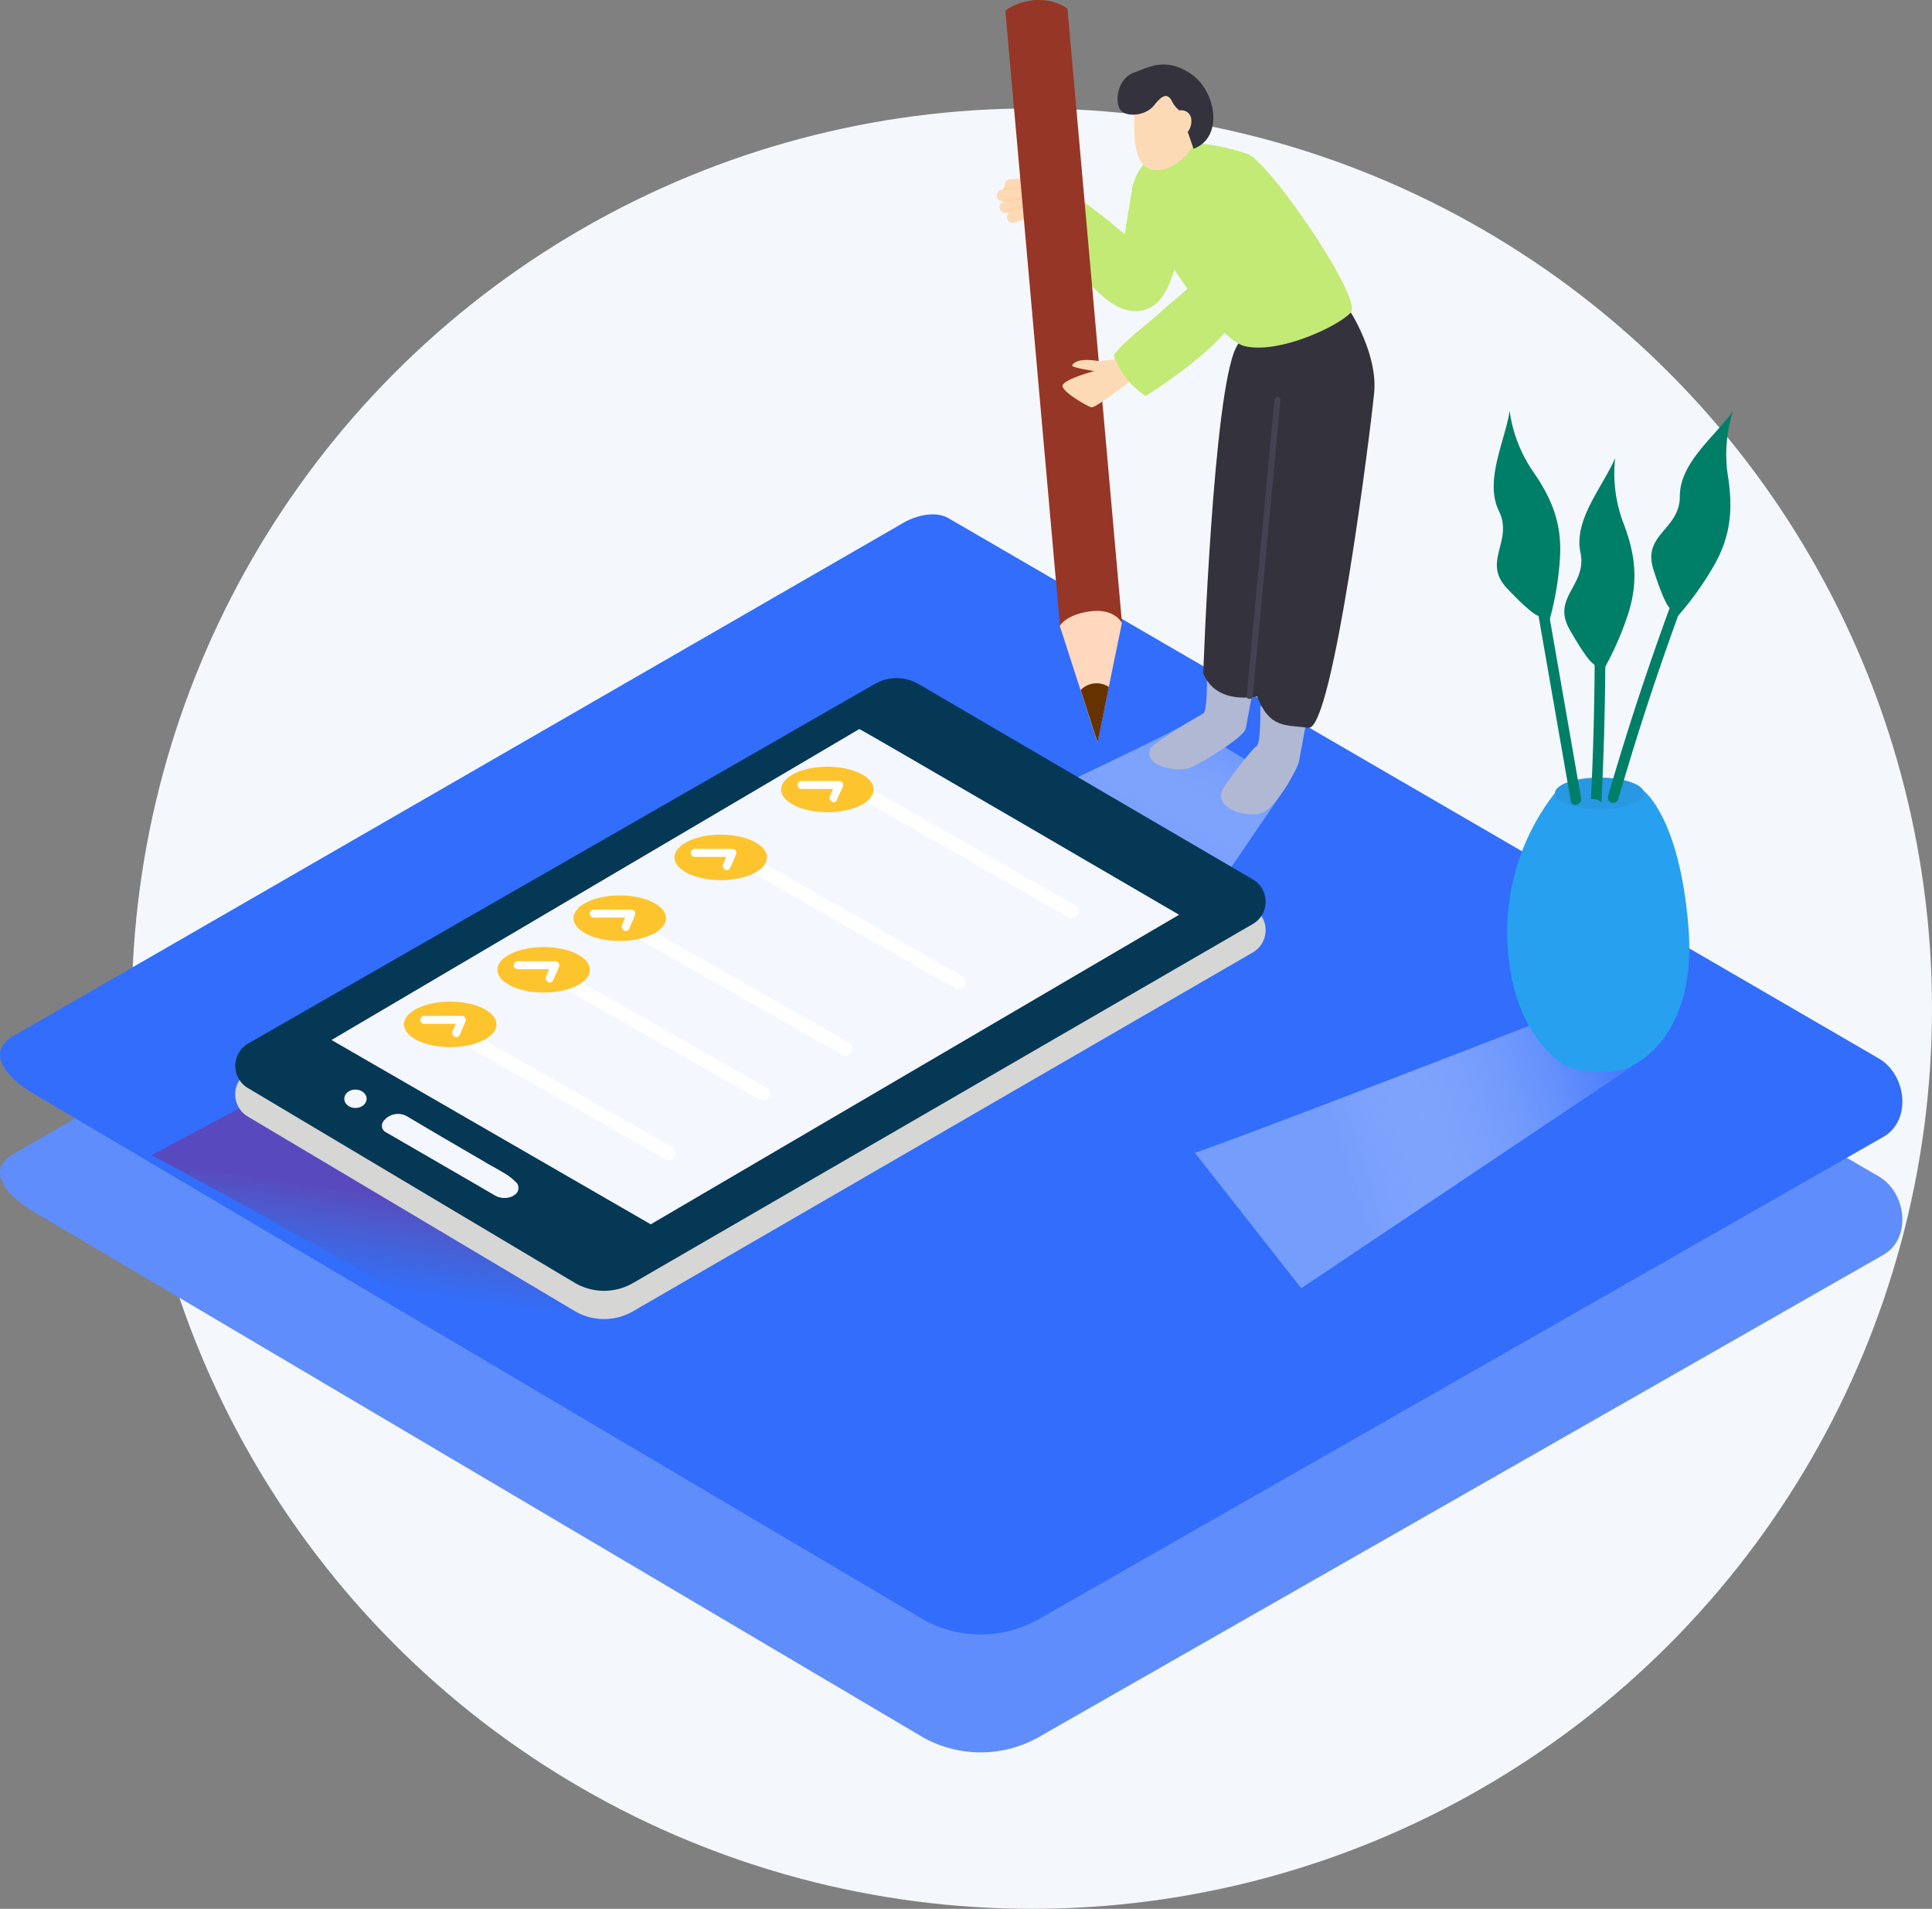 <svg xmlns="http://www.w3.org/2000/svg" xmlns:xlink="http://www.w3.org/1999/xlink" width="508.493" height="502.349" viewBox="0 0 508.493 502.349">
  <rect x="0" y="0" width="508.493" height="502.349" fill="#808080" stroke="none"/>
  <defs>
    <linearGradient id="linear-gradient" x1="1.17" y1="0.402" x2="0.387" y2="0.711" gradientUnits="objectBoundingBox">
      <stop offset="0" stop-color="#326dfb"/>
      <stop offset="1" stop-color="#fff" stop-opacity="0.325"/>
    </linearGradient>
    <linearGradient id="linear-gradient-2" x1="1.147" y1="-0.066" x2="0.732" y2="0.539" xlink:href="#linear-gradient"/>
    <linearGradient id="linear-gradient-3" x1="0.389" y1="0.799" x2="0.46" y2="0.559" gradientUnits="objectBoundingBox">
      <stop offset="0" stop-color="#aa4200" stop-opacity="0"/>
      <stop offset="0.98" stop-color="#aa003d"/>
    </linearGradient>
  </defs>
  <g id="그룹_1931" data-name="그룹 1931" transform="translate(-1015.161 -2193.483)">
    <circle id="타원_74" data-name="타원 74" cx="236.906" cy="236.906" r="236.906" transform="translate(1049.841 2222.019)" fill="#f4f8fc"/>
    <g id="그룹_146" data-name="그룹 146" transform="translate(1015.161 2193.483)">
      <g id="그룹_133" data-name="그룹 133" transform="translate(0 135.369)">
        <g id="그룹_132" data-name="그룹 132">
          <path id="패스_2602" data-name="패스 2602" d="M249.3,353.6,16.1,215.776C8.681,211.611,2.31,204.76,9.55,200.283L243.581,65.343c3.516-2.18,8.849-3.607,12.417-1.531L500.786,205.941c7.422,4.308,8.758,16.349,1.3,20.669L280.041,353.376a31.01,31.01,0,0,1-30.738.221Z" transform="translate(-6.366 -31.758)" fill="#5f8dfb"/>
          <path id="패스_2601" data-name="패스 2601" d="M249.3,353.6,16.1,215.776C8.681,211.611,2.31,204.76,9.55,200.283L243.581,65.343c3.516-2.18,8.849-3.607,12.417-1.531L500.786,205.941c7.422,4.308,8.758,16.349,1.3,20.669L280.041,353.376a31.01,31.01,0,0,1-30.738.221Z" transform="translate(-6.366 -62.801)" fill="#326dfb"/>
        </g>
      </g>
      <path id="패스_2599" data-name="패스 2599" d="M89.756,0C80.985,5.5,9.264,48.742,0,53.685L33.76,83.9l75.593-72.556C104.318,8.942,93.726,3.918,89.756,0Z" transform="matrix(0.985, 0.174, -0.174, 0.985, 323.825, 250.506)" fill="url(#linear-gradient)" style="mix-blend-mode: multiply;isolation: isolate"/>
      <path id="패스_2598" data-name="패스 2598" d="M177.437,216.06c-8.771,5.5-60.334,28.83-69.6,33.773L165.881,287.6l37.782-55.384C198.628,229.813,181.408,219.979,177.437,216.06Z" transform="translate(135.492 -26.118)" fill="url(#linear-gradient-2)" style="mix-blend-mode: multiply;isolation: isolate"/>
      <path id="패스_2378" data-name="패스 2378" d="M183.993,287.027c16.543-8.914,74.509-45.582,90.939-54.7L158.423,190.45,83.77,230.378C101.084,239.517,160.029,272.2,183.993,287.027Z" transform="translate(-43.849 73.625)" opacity="0.32" fill="url(#linear-gradient-3)"/>
      <path id="패스_2380" data-name="패스 2380" d="M100.917,237.937l164.821-94.569a11.548,11.548,0,0,1,11.58,0l87.968,51.4a6.794,6.794,0,0,1,0,11.741L202.168,300.945a15.226,15.226,0,0,1-15.419-.1l-85.928-51.123a6.794,6.794,0,0,1,.1-11.789Z" transform="translate(-35.555 44.144)" fill="#d6d6d5"/>
      <path id="패스_2381" data-name="패스 2381" d="M100.907,233.277l164.822-94.569a11.548,11.548,0,0,1,11.58,0l87.968,51.4a6.794,6.794,0,0,1,0,11.741L202.158,296.333a15.226,15.226,0,0,1-15.419-.1l-85.928-51.2a6.794,6.794,0,0,1,.1-11.757Z" transform="translate(-35.544 41.32)" fill="#053855"/>
      <path id="패스_2382" data-name="패스 2382" d="M252.154,145.49c.916.305,84.161,48.875,84.161,48.875L197.257,275.828,113.24,227.323Z" transform="translate(-25.986 46.374)" fill="#f5f7ff"/>
      <path id="패스_2383" data-name="패스 2383" d="M156.369,229.891a2.152,2.152,0,0,0,.659-3.116,15.757,15.757,0,0,0-4.047-3.052c-1.413-.883-2.907-1.606-4.353-2.506l-11.243-6.553-9.139-5.4a4.78,4.78,0,0,0-6.457,1.365,1.959,1.959,0,0,0,.9,2.827l16.929,9.8,7.292,4.224,4.224,2.473a5.108,5.108,0,0,0,4.3.434A3.711,3.711,0,0,0,156.369,229.891Z" transform="translate(-20.979 84.601)" fill="#f5f7ff"/>
      <ellipse id="타원_44" data-name="타원 44" cx="2.939" cy="2.425" rx="2.939" ry="2.425" transform="translate(90.611 286.74)" fill="#f5f7ff"/>
      <path id="패스_2385" data-name="패스 2385" d="M269.338,142.855s.193,9.862-.98,10.472-8.625,10.311-9.139,11.837c-1.719,5.059,7.629,7.292,10.986,5.573s8.978-11.243,9.364-13.6,3.212-17.154,3.212-17.154" transform="translate(62.37 43.035)" fill="#b1b8d3"/>
      <path id="패스_2386" data-name="패스 2386" d="M262.435,137.493s.193,9.862-.98,10.472-13.347,7.822-13.957,9.3c-1.943,4.706,7.533,6.425,10.89,4.818s13.893-7.87,14.295-10.279,3.212-17.154,3.212-17.154" transform="translate(55.235 39.804)" fill="#b1b8d3"/>
      <path id="패스_2387" data-name="패스 2387" d="M294.958,77.351s7.067,11.082,6.119,21.024S290.188,187.4,283.8,186.6s-10.215.112-13.556-8.256c0,0-10.729,2.441-14.15-6.087,0,0,2.586-74.187,8.689-85.832S294.958,77.351,294.958,77.351Z" transform="translate(60.6 4.927)" fill="#34323d"/>
      <path id="패스_2388" data-name="패스 2388" d="M223.948,63.306a33.825,33.825,0,0,1,5.429-.9,30.26,30.26,0,0,0-5.541.562c-1.911.305-2.136-2.682-.225-3l.948-.145a1.606,1.606,0,0,1,.98-2.538,29.473,29.473,0,0,1,12.432,1.14,25.027,25.027,0,0,1,.08-4.561,1.333,1.333,0,0,1,.305-.707,1.606,1.606,0,0,1,2.971.4c.418,2.409.289,4.818.707,7.26a9.455,9.455,0,0,0,.321,1.269q2.779,2.891,5.477,5.846c1.269,1.4-1.06,3.052-2.361,1.815a1.766,1.766,0,0,1-.8.659l.225.289a1.349,1.349,0,0,1,.161,1.349l.209.209c1.381,1.349-.546,3.662-1.927,2.3l-.482-.482a1.2,1.2,0,0,1-1.767-.482,14.149,14.149,0,0,0-4.658-4.642l-.594-.4a19.032,19.032,0,0,0-5.059-.98c-1.285.321-2.554.707-3.807,1.108a1.494,1.494,0,0,1-1.172-2.746l-.819.177C223.113,66.614,222.068,63.787,223.948,63.306Z" transform="translate(40.11 -10.098)" fill="#fddab6"/>
      <path id="패스_2389" data-name="패스 2389" d="M223.682,56.865a33.248,33.248,0,0,1,5.975-.273c.482,0,.546.787,0,.771a33.247,33.247,0,0,0-5.975.273C223.248,57.7,223.184,56.93,223.682,56.865Z" transform="translate(40.745 -7.528)" fill="#fdd3a7"/>
      <path id="패스_2390" data-name="패스 2390" d="M223.5,58.82a41.2,41.2,0,0,1,6.425-.45.385.385,0,1,1,0,.771,41.18,41.18,0,0,0-6.425.45C223.066,59.655,223.018,58.885,223.5,58.82Z" transform="translate(40.638 -6.432)" fill="#fdd3a7"/>
      <path id="패스_2391" data-name="패스 2391" d="M228.749,59.383a7.822,7.822,0,0,1,6.906,1.317c.418.273-.08.851-.5.594a6.987,6.987,0,0,0-6.152-1.172.391.391,0,0,1-.257-.739Z" transform="translate(43.869 -5.999)" fill="#663a12"/>
      <path id="패스_2392" data-name="패스 2392" d="M227.894,60.736a5.348,5.348,0,0,1,2.875-4.144c.45-.193.707.53.257.723a4.578,4.578,0,0,0-2.393,3.566A.376.376,0,0,1,227.894,60.736Z" transform="translate(43.503 -7.528)" fill="#663a12"/>
      <path id="패스_2393" data-name="패스 2393" d="M224.069,60.883a16.254,16.254,0,0,1,4.915-1.333.386.386,0,1,1,0,.771,15.6,15.6,0,0,0-4.722,1.285C223.956,61.879,223.7,61.092,224.069,60.883Z" transform="translate(41.081 -5.716)" fill="#fdd3a7"/>
      <path id="패스_2394" data-name="패스 2394" d="M245.813,56.7,242.28,78.27s2.682,8.031,8.464,9.075,10.1-25.794,10.1-25.794" transform="translate(52.23 -7.444)" fill="#c3ea75"/>
      <path id="패스_2395" data-name="패스 2395" d="M261.566,49.5a55.507,55.507,0,0,1,13.122,2.779c5.734,1.863,30.517,38.178,27.3,41.759s-18.6,10.874-27.754,8.914-30.757-37.824-29.746-41.888c2.313-9.332,9.524-9.364,9.524-9.364" transform="translate(53.55 -11.808)" fill="#c3ea75"/>
      <path id="패스_2396" data-name="패스 2396" d="M245.017,46.044s-1.606,13.684,3.212,16.061,10.327-2.666,11.917-5.638,3.212-18.021-6.007-17.009S245.017,46.044,245.017,46.044Z" transform="translate(53.733 -17.924)" fill="#fddab6"/>
      <path id="패스_2397" data-name="패스 2397" d="M246.388,38.718c3.774-1.317,8.159-4.16,14.889.289s8.818,16.8.771,19.772l-1.526-4.449a4.5,4.5,0,0,0,.932-3.212,2.6,2.6,0,0,0-3.116-2.425,6.826,6.826,0,0,1-1.911-2.313c-1.365-2.7-2.891-1.365-4.818,1.028s-6.232,3.116-8.352,1.606S241.585,40.452,246.388,38.718Z" transform="translate(52.089 -19.625)" fill="#34323d"/>
      <path id="패스_2398" data-name="패스 2398" d="M239.06,58.65a162.95,162.95,0,0,1,14.23,11.387l6.955,14.969s-4.08,5.75-11.677,1.7c-5.4-2.875-13.909-13.347-17.989-19.595a15.451,15.451,0,0,1,8.48-8.464Z" transform="translate(45.138 -6.262)" fill="#c3ea75"/>
      <path id="패스_2399" data-name="패스 2399" d="M270.509,91.851c.1-1.028,1.7-1.028,1.606,0l-7.308,77.93c-.1,1.028-1.7,1.028-1.606,0Z" transform="translate(64.908 13.395)" fill="#444152"/>
      <path id="패스_2400" data-name="패스 2400" d="M252.34,87.862s8.031-6.649,8.031-9.637-4.16-24.253,2.714-25.939S275.533,66.741,277.54,76.2s-20.655,27.1-20.655,27.1" transform="translate(58.327 -10.194)" fill="#c3ea75"/>
      <path id="패스_2401" data-name="패스 2401" d="M240.01,28.309c-4.658-3.357-11.693-2.843-16.35.5L238,190.465l16.27-1.446Z" transform="translate(40.943 -26.032)" fill="#963626"/>
      <ellipse id="타원_45" data-name="타원 45" cx="8.159" cy="3.453" rx="8.159" ry="3.453" transform="translate(278.639 160.987) rotate(-5.07)" fill="#963626"/>
      <path id="패스_2402" data-name="패스 2402" d="M248.93,129.331s-1.847-3.951-8.32-3.084-8.031,3.823-8.031,3.823l9.894,30.661Z" transform="translate(46.35 34.635)" fill="#ffd8bd"/>
      <path id="패스_2403" data-name="패스 2403" d="M240.449,153.536l2.971-14.584a5.862,5.862,0,0,0-7.42.819Z" transform="translate(48.423 41.83)" fill="#653200"/>
      <path id="패스_2404" data-name="패스 2404" d="M249.994,84.69l-7.26.851s-5.862-1.253-7.163,1.076c-.353.61,5.83,1.51,5.83,1.51s-8.9,2.345-8.352,4.1,6.425,5.14,7.581,5.445,12.415-8.577,12.415-8.577" transform="translate(46.62 9.522)" fill="#fddab6"/>
      <path id="패스_2405" data-name="패스 2405" d="M241.4,92.174c2.875-4.08,8.866-8.031,13.749-12.688,6.633-5.493,13.556-12.448,18.888-4.947,5.943,8.336-17.411,24-24.2,28.3A21.667,21.667,0,0,1,241.4,92.174Z" transform="translate(51.696 1.379)" fill="#c3ea75"/>
      <path id="패스_2406" data-name="패스 2406" d="M131.225,196.091,190.8,230.06a1.815,1.815,0,0,0,1.831-3.116l-59.652-33.97a1.815,1.815,0,0,0-1.831,3.116Z" transform="translate(-15.59 75.052)" fill="#fff"/>
      <path id="패스_2407" data-name="패스 2407" d="M146.664,186.381l59.588,33.938a1.815,1.815,0,0,0,1.831-3.116L148.5,183.265a1.815,1.815,0,0,0-1.831,3.116Z" transform="translate(-6.183 69.167)" fill="#fff"/>
      <path id="패스_2408" data-name="패스 2408" d="M160.209,179.017,219.8,212.938a1.815,1.815,0,0,0,1.831-3.116l-59.652-33.938A1.815,1.815,0,0,0,160.144,179Z" transform="translate(1.988 64.694)" fill="#fff"/>
      <path id="패스_2409" data-name="패스 2409" d="M178.734,168.127l59.588,33.922a1.815,1.815,0,0,0,1.831-3.116l-59.588-33.938a1.815,1.815,0,0,0-1.831,3.116Z" transform="translate(13.256 58.093)" fill="#fff"/>
      <path id="패스_2410" data-name="패스 2410" d="M197.284,156.491l59.588,33.938a1.815,1.815,0,0,0,1.831-3.116l-59.588-33.938a1.815,1.815,0,0,0-1.831,3.116Z" transform="translate(24.499 51.05)" fill="#fff"/>
      <ellipse id="타원_46" data-name="타원 46" cx="12.174" cy="5.991" rx="12.174" ry="5.991" transform="translate(106.319 263.593)" fill="#fdc42e"/>
      <path id="패스_2411" data-name="패스 2411" d="M138.129,197.588l1.51-3.5a1.076,1.076,0,0,0-.916-1.606H128.7a1.06,1.06,0,0,0,0,2.1h10.022l-.916-1.606-1.51,3.5c-.53,1.237,1.285,2.313,1.815,1.06Z" transform="translate(-17.178 74.857)" fill="#fff"/>
      <ellipse id="타원_47" data-name="타원 47" cx="12.174" cy="5.991" rx="12.174" ry="5.991" transform="translate(130.909 249.236)" fill="#fdc42e"/>
      <path id="패스_2412" data-name="패스 2412" d="M153.449,188.647l1.51-3.5a1.076,1.076,0,0,0-.915-1.606H144.021a1.06,1.06,0,0,0,0,2.1h10.022l-.915-1.606-1.51,3.5c-.53,1.237,1.285,2.313,1.815,1.06Z" transform="translate(-7.892 69.437)" fill="#fff"/>
      <ellipse id="타원_48" data-name="타원 48" cx="12.174" cy="5.991" rx="12.174" ry="5.991" transform="translate(150.937 235.648)" fill="#fdc42e"/>
      <path id="패스_2413" data-name="패스 2413" d="M165.909,180.188l1.51-3.5a1.076,1.076,0,0,0-.916-1.606H156.481a1.06,1.06,0,0,0,0,2.1H166.5l-.915-1.606-1.51,3.5c-.53,1.237,1.285,2.313,1.815,1.06Z" transform="translate(-0.34 64.31)" fill="#fff"/>
      <ellipse id="타원_49" data-name="타원 49" cx="12.174" cy="5.991" rx="12.174" ry="5.991" transform="translate(177.519 219.65)" fill="#fdc42e"/>
      <path id="패스_2414" data-name="패스 2414" d="M182.459,170.227l1.51-3.5a1.076,1.076,0,0,0-.915-1.606H173.031a1.06,1.06,0,0,0,0,2.1h10.022l-.916-1.606-1.51,3.5c-.53,1.237,1.285,2.313,1.815,1.06Z" transform="translate(9.692 58.273)" fill="#fff"/>
      <ellipse id="타원_50" data-name="타원 50" cx="12.174" cy="5.991" rx="12.174" ry="5.991" transform="translate(205.594 201.774)" fill="#fdc42e"/>
      <path id="패스_2415" data-name="패스 2415" d="M199.873,159.091l1.606-3.485a1.076,1.076,0,0,0-.916-1.606H190.541a1.06,1.06,0,0,0,0,2.1h10.022l-.915-1.606-1.51,3.5c-.53,1.237,1.285,2.313,1.815,1.06Z" transform="translate(20.305 51.533)" fill="#fff"/>
      <path id="패스_2417" data-name="패스 2417" d="M318.413,156.236a59.427,59.427,0,0,0-12.351,40.876c1.606,23.835,15.066,30.757,15.066,30.757l15.965.883s18.984-6.2,16.511-37.2c-2.329-29.1-11.789-35.945-11.789-35.945" transform="translate(90.791 52.508)" fill="#28a0f0"/>
      <ellipse id="타원_51" data-name="타원 51" cx="11.757" cy="4.16" rx="11.757" ry="4.16" transform="translate(409.22 204.633)" fill="#2898e2"/>
      <path id="패스_2600" data-name="패스 2600" d="M11.7,0c6.493,0,9.32,2.664,9.32,4.962S18.193,8.32,11.7,8.32.64,6.684.64,4.387,5.207,0,11.7,0Z" transform="translate(409.277 273.682)" fill="#28a0f0"/>
      <path id="패스_2418" data-name="패스 2418" d="M324.4,187.992l-14.214-81.608c-.305-1.783-3.02-1.028-2.714.739l14.23,81.656C322.021,190.514,324.719,189.759,324.4,187.992Z" transform="translate(91.728 22.054)" fill="#007f68"/>
      <path id="패스_2419" data-name="패스 2419" d="M319.62,183.018a3.388,3.388,0,0,1,1.317,0,2.939,2.939,0,0,1,1.445.883q1.7-34.211.61-68.47c0-1.8-2.859-1.815-2.811,0Q321.274,149.289,319.62,183.018Z" transform="translate(99.108 27.334)" fill="#007f68"/>
      <path id="패스_2420" data-name="패스 2420" d="M349.936,108a750.847,750.847,0,0,0-27.5,78.46,1.407,1.407,0,0,0,2.714.739,750.8,750.8,0,0,1,27.5-78.46C353.341,107.086,350.675,106.347,349.936,108Z" transform="translate(100.786 23.088)" fill="#007f68"/>
      <path id="패스_2421" data-name="패스 2421" d="M315.433,147.294s-1.606-.193-8.256-7.26,1.767-12.383-2.12-20.334,1.606-18.39,2.827-26.341a36.941,36.941,0,0,0,5.895,15.563c5.059,7.244,7.886,13.8,7.356,22.984A81.363,81.363,0,0,1,318.227,149" transform="translate(89.45 14.777)" fill="#007f68"/>
      <path id="패스_2422" data-name="패스 2422" d="M322.874,155.213s-1.445-.562-6.248-9.043,4.722-11.58,2.875-20.237,6.007-17.443,9.139-24.863a36.941,36.941,0,0,0,1.943,16.527c3.212,8.256,4.3,15.29,1.606,24.092a81.36,81.36,0,0,1-7.051,15.917" transform="translate(96.464 19.451)" fill="#007f68"/>
      <path id="패스_2423" data-name="패스 2423" d="M334.313,145.214s-1.3-.835-4.256-10.135,6.987-10.36,6.971-19.274,9.46-15.853,14.038-22.486a36.942,36.942,0,0,0-1.478,16.575c1.4,8.737,1.076,15.853-3.405,23.883a81.36,81.36,0,0,1-10.167,14.134" transform="translate(105.102 14.753)" fill="#007f68"/>
    </g>
  </g>
</svg>
